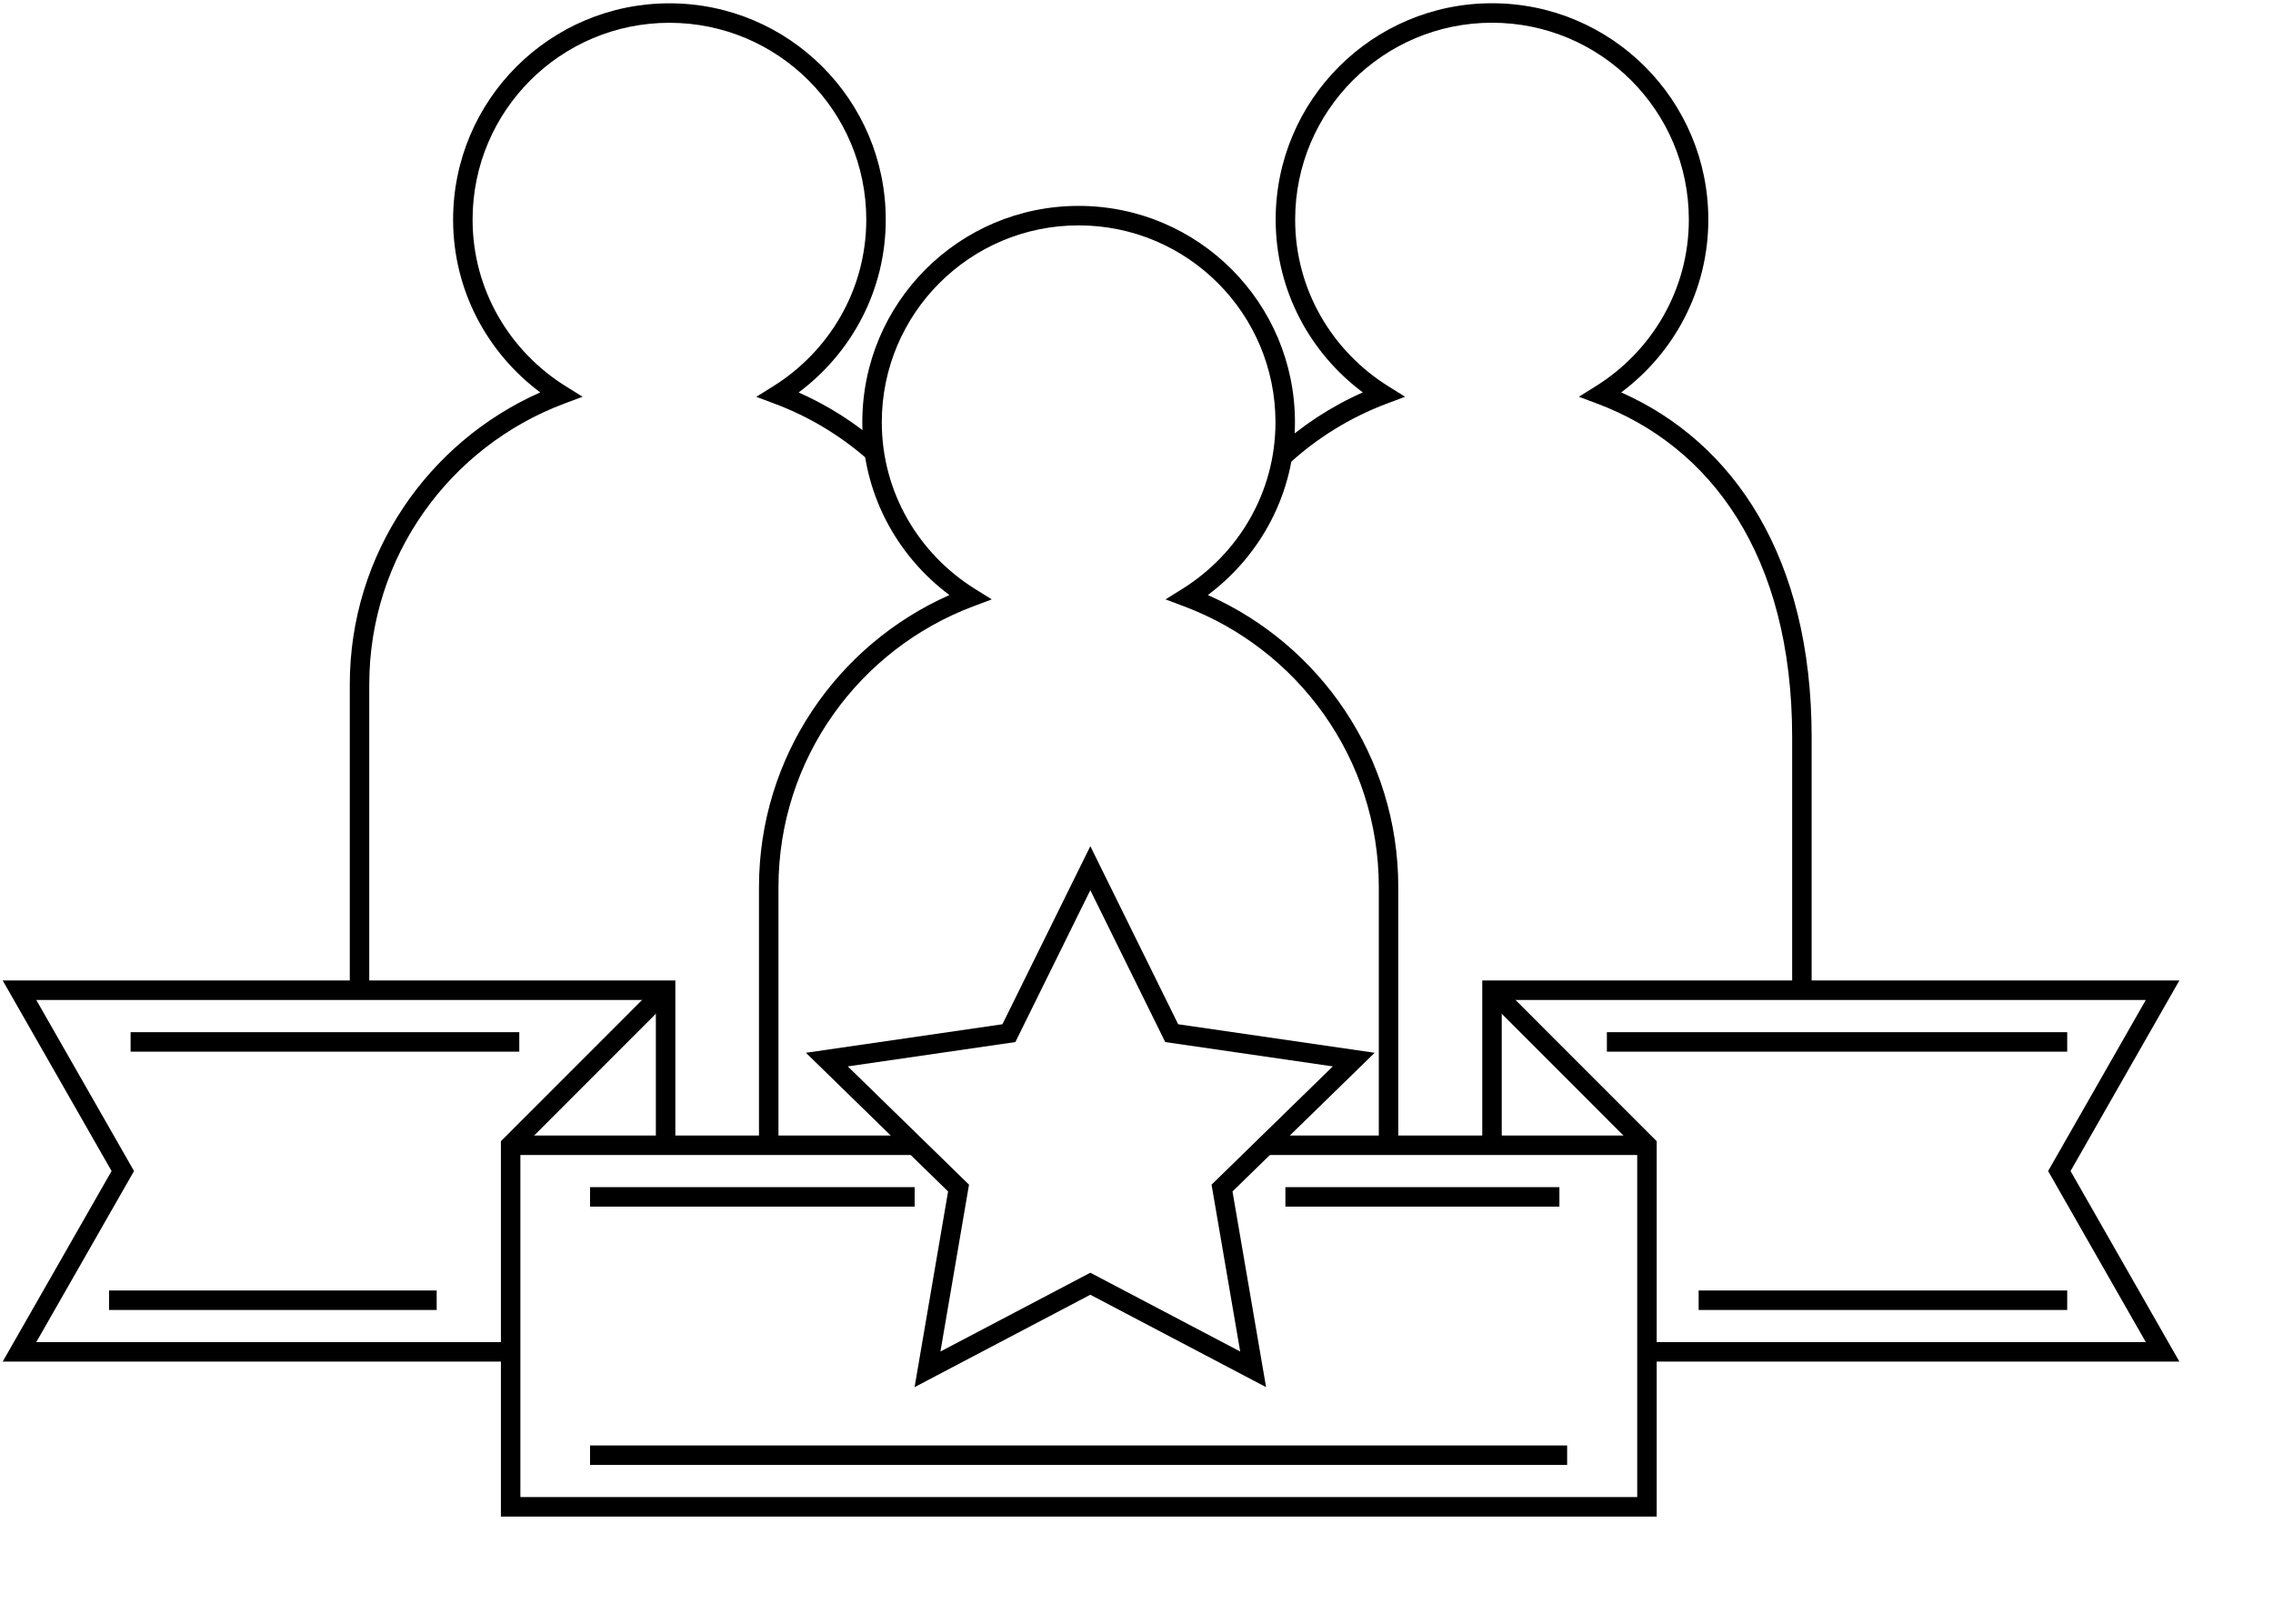 <svg width="350" height="250" viewBox="0 0 350 250" fill="none" xmlns="http://www.w3.org/2000/svg">
<path fill-rule="evenodd" clip-rule="evenodd" d="M132.78 65.01C132.78 46.612 147.692 31.7 166.09 31.7C184.488 31.7 199.4 46.612 199.4 65.01C199.4 75.935 194.096 85.555 185.984 91.616C203.243 99.257 215.31 116.493 215.31 136.59V176.33H212.31V136.59C212.31 116.788 199.83 99.933 182.313 93.354L179.467 92.286L182.046 90.677C190.644 85.315 196.4 75.862 196.4 65.01C196.4 48.268 182.832 34.7 166.09 34.7C149.348 34.7 135.78 48.268 135.78 65.01C135.78 75.862 141.537 85.325 150.133 90.677L152.715 92.285L149.867 93.354C132.35 99.933 119.87 116.788 119.87 136.59V176.33H116.87V136.59C116.87 116.494 128.936 99.259 146.194 91.616C138.082 85.561 132.78 75.933 132.78 65.01Z" fill="currentColor"/>
<path fill-rule="evenodd" clip-rule="evenodd" d="M69.77 33.81C69.77 15.411 84.682 0.51 103.08 0.51C121.478 0.51 136.39 15.422 136.39 33.82C136.39 44.745 131.087 54.364 122.976 60.425C127.6 62.47 131.854 65.209 135.601 68.504L133.619 70.756C129.443 67.084 124.6 64.15 119.304 62.165L116.455 61.097L119.036 59.487C127.634 54.125 133.39 44.672 133.39 33.82C133.39 17.078 119.822 3.51 103.08 3.51C86.338 3.51 72.77 17.069 72.77 33.81C72.77 44.662 78.527 54.124 87.123 59.477L89.705 61.085L86.857 62.154C69.34 68.733 56.86 85.588 56.86 105.39V152.46H53.86V105.39C53.86 85.294 65.926 68.059 83.184 60.416C75.072 54.361 69.77 44.733 69.77 33.81Z" fill="currentColor"/>
<path fill-rule="evenodd" clip-rule="evenodd" d="M229.74 3.5C212.998 3.5 199.43 17.068 199.43 33.81C199.43 44.662 205.186 54.115 213.784 59.477L216.362 61.085L213.518 62.154C207.901 64.265 202.805 67.433 198.464 71.415L196.436 69.205C200.372 65.594 204.893 62.611 209.846 60.416C201.734 54.356 196.43 44.736 196.43 33.81C196.43 15.412 211.342 0.5 229.74 0.5C248.138 0.5 263.05 15.412 263.05 33.81C263.05 44.734 257.748 54.362 249.636 60.417C267 68.121 278.96 85.806 278.96 113.52V153.26H275.96V113.52C275.96 85.447 263.354 68.686 245.963 62.154L243.115 61.085L245.697 59.477C254.293 54.124 260.05 44.662 260.05 33.81C260.05 17.068 246.482 3.5 229.74 3.5Z" fill="currentColor"/>
<path fill-rule="evenodd" clip-rule="evenodd" d="M78.63 174.83H140.84V177.83H78.63V174.83Z" fill="currentColor"/>
<path fill-rule="evenodd" clip-rule="evenodd" d="M194.93 174.83H253.6V177.83H194.93V174.83Z" fill="currentColor"/>
<path fill-rule="evenodd" clip-rule="evenodd" d="M80.13 176.951L103.551 153.52L101.429 151.4L77.13 175.709V233.5H255.1V175.709L230.801 151.4L228.679 153.52L252.1 176.951V230.5H80.13V176.951Z" fill="currentColor"/>
<path fill-rule="evenodd" clip-rule="evenodd" d="M228.24 150.96H335.584L318.827 180.3L335.584 209.64H253.6V206.64H330.416L315.373 180.3L330.416 153.96H231.24V176.33H228.24V150.96Z" fill="currentColor"/>
<path fill-rule="evenodd" clip-rule="evenodd" d="M0.415 150.96H103.99V176.33H100.99V153.96H5.585L20.638 180.3L5.585 206.64H78.63V209.64H0.415L17.182 180.3L0.415 150.96Z" fill="currentColor"/>
<path fill-rule="evenodd" clip-rule="evenodd" d="M167.891 130.281L181.416 157.699L211.673 162.092L189.782 183.443L194.953 213.572L167.89 199.345L140.829 213.572L145.988 183.444L124.097 162.092L154.354 157.699L167.891 130.281ZM167.889 137.059L156.346 160.441L130.543 164.188L149.211 182.396L144.811 208.088L167.89 195.955L190.967 208.088L186.558 182.397L205.227 164.188L179.424 160.441L167.889 137.059Z" fill="currentColor"/>
<path fill-rule="evenodd" clip-rule="evenodd" d="M140.84 185.78H90.86V182.78H140.84V185.78Z" fill="currentColor"/>
<path fill-rule="evenodd" clip-rule="evenodd" d="M241.31 225.55H90.86V222.55H241.31V225.55Z" fill="currentColor"/>
<path fill-rule="evenodd" clip-rule="evenodd" d="M240.12 185.78H197.93V182.78H240.12V185.78Z" fill="currentColor"/>
<path fill-rule="evenodd" clip-rule="evenodd" d="M247.43 158.92H318.31V161.92H247.43V158.92Z" fill="currentColor"/>
<path fill-rule="evenodd" clip-rule="evenodd" d="M261.56 198.69H318.31V201.69H261.56V198.69Z" fill="currentColor"/>
<path fill-rule="evenodd" clip-rule="evenodd" d="M79.96 161.92H20.11V158.92H79.96V161.92Z" fill="currentColor"/>
<path fill-rule="evenodd" clip-rule="evenodd" d="M67.24 201.69H16.79V198.69H67.24V201.69Z" fill="currentColor"/>
</svg>

